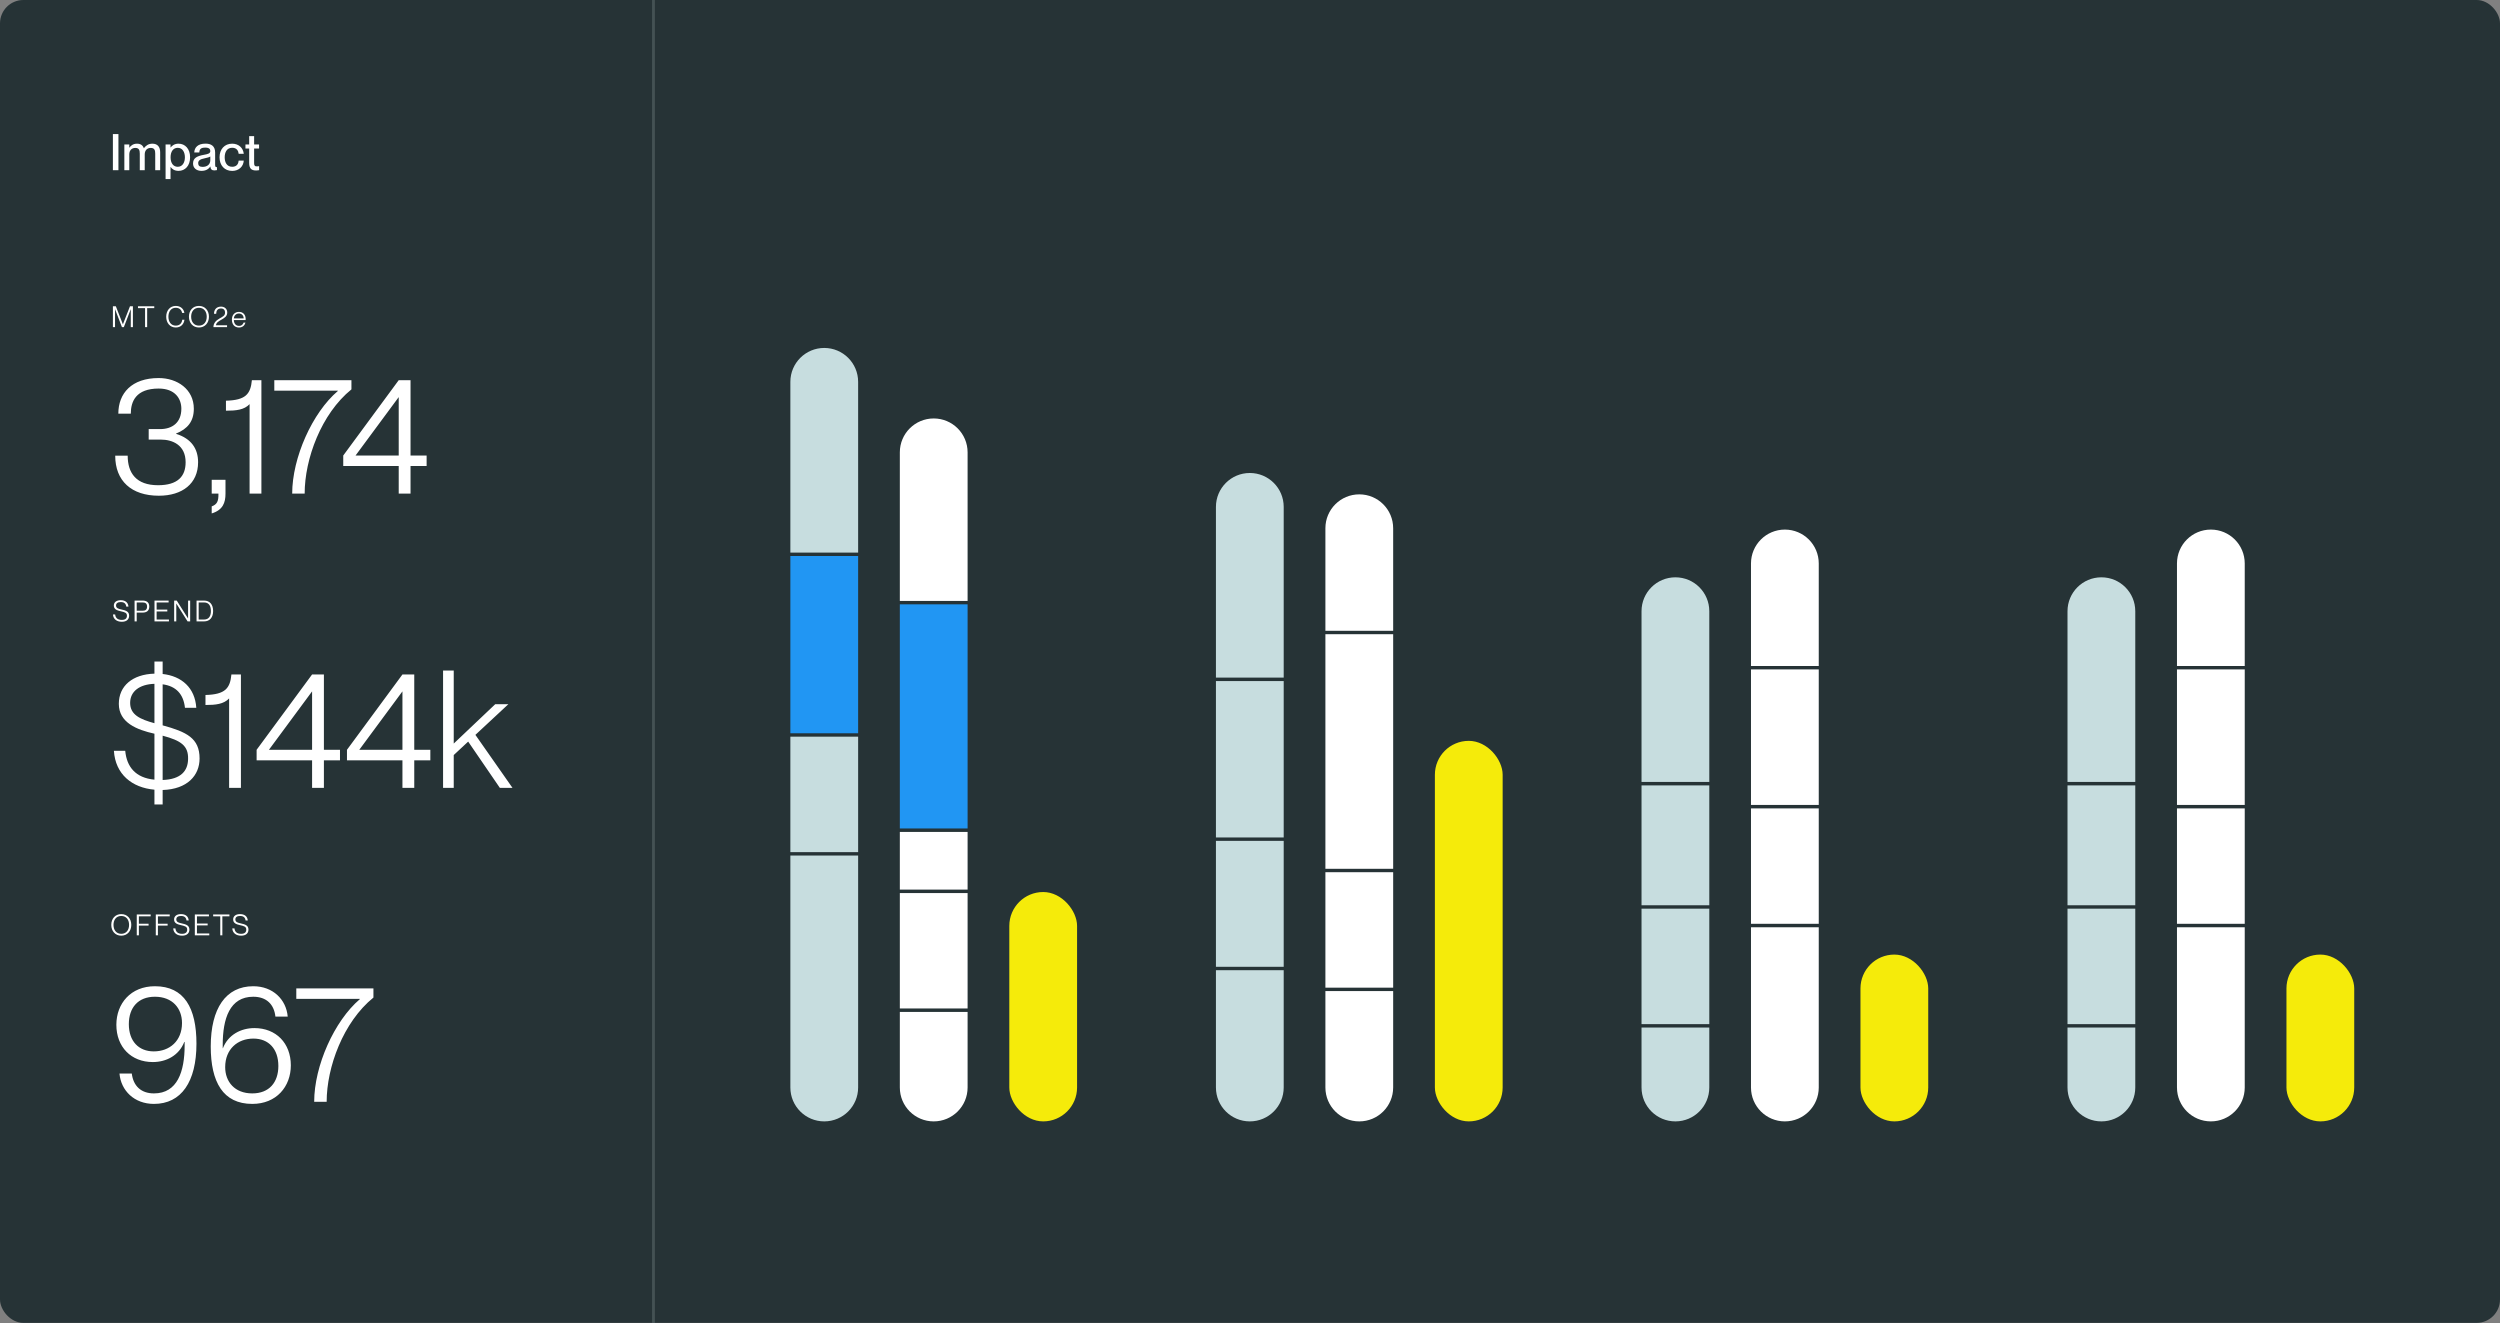<svg width="856" height="453" viewBox="0 0 856 453" fill="none" xmlns="http://www.w3.org/2000/svg">
<rect x="0" y="0" width="856" height="453" fill="#808080" stroke="none"/>
<g clip-path="url(#clip0_251_9610)">
<rect width="856" height="452.951" rx="8" fill="#263336"/>
<rect x="345.586" y="305.429" width="23.204" height="78.535" rx="11.602" fill="#F5EB0A"/>
<path d="M270.621 130.739C270.621 124.332 275.815 119.138 282.223 119.138C288.63 119.138 293.825 124.332 293.825 130.739V189.203H270.621V130.739Z" fill="#C7DDDF"/>
<rect x="270.621" y="190.377" width="23.204" height="60.686" fill="#2196F3"/>
<rect x="270.621" y="252.237" width="23.204" height="39.524" fill="#C7DDDF"/>
<path d="M270.621 292.935H293.825V372.362C293.825 378.77 288.63 383.964 282.223 383.964C275.815 383.964 270.621 378.77 270.621 372.362V292.935Z" fill="#C7DDDF"/>
<path d="M308.102 154.88C308.102 148.473 313.296 143.278 319.703 143.278C326.111 143.278 331.305 148.473 331.305 154.88V205.75H308.102V154.88Z" fill="white"/>
<rect x="308.102" y="206.924" width="23.204" height="76.75" fill="#2196F3"/>
<rect x="308.102" y="284.848" width="23.204" height="19.762" fill="white"/>
<rect x="308.102" y="305.783" width="23.204" height="39.524" fill="white"/>
<path d="M308.102 346.481H331.305V372.362C331.305 378.77 326.111 383.964 319.703 383.964C313.296 383.964 308.102 378.77 308.102 372.362V346.481Z" fill="white"/>
<rect x="491.305" y="253.668" width="23.204" height="130.297" rx="11.602" fill="#F5EB0A"/>
<path d="M416.336 173.554C416.336 167.146 421.53 161.952 427.938 161.952C434.345 161.952 439.54 167.146 439.54 173.554V232.017H416.336V173.554Z" fill="#C7DDDF"/>
<rect x="416.336" y="233.191" width="23.204" height="53.547" fill="#C7DDDF"/>
<rect x="416.336" y="287.912" width="23.204" height="43.117" fill="#C7DDDF"/>
<path d="M416.336 332.203H439.54V372.363C439.54 378.771 434.345 383.965 427.938 383.965C421.53 383.965 416.336 378.771 416.336 372.363V332.203Z" fill="#C7DDDF"/>
<path d="M453.816 180.868C453.816 174.461 459.011 169.267 465.418 169.267C471.826 169.267 477.02 174.461 477.02 180.868V215.977H453.816V180.868Z" fill="white"/>
<rect x="453.816" y="217.15" width="23.204" height="80.32" fill="white"/>
<rect x="453.816" y="298.645" width="23.204" height="39.524" fill="white"/>
<path d="M453.816 339.343H477.02V372.363C477.02 378.771 471.826 383.965 465.418 383.965C459.011 383.965 453.816 378.771 453.816 372.363V339.343Z" fill="white"/>
<rect x="637.023" y="326.847" width="23.204" height="57.117" rx="11.602" fill="#F5EB0A"/>
<path d="M562.059 209.275C562.059 202.867 567.253 197.673 573.66 197.673C580.068 197.673 585.262 202.867 585.262 209.275V267.738H562.059V209.275Z" fill="#C7DDDF"/>
<rect x="562.059" y="268.912" width="23.204" height="41.053" fill="#C7DDDF"/>
<rect x="562.059" y="311.139" width="23.204" height="39.524" fill="#C7DDDF"/>
<path d="M562.059 351.836H585.262V372.362C585.262 378.77 580.068 383.964 573.66 383.964C567.253 383.964 562.059 378.77 562.059 372.362V351.836Z" fill="#C7DDDF"/>
<path d="M599.539 192.931C599.539 186.523 604.733 181.329 611.141 181.329C617.548 181.329 622.743 186.523 622.743 192.931V228.039H599.539V192.931Z" fill="white"/>
<rect x="599.539" y="229.213" width="23.204" height="46.407" fill="white"/>
<rect x="599.539" y="276.794" width="23.204" height="39.524" fill="white"/>
<path d="M599.539 317.492H622.743V372.362C622.743 378.77 617.548 383.964 611.141 383.964C604.733 383.964 599.539 378.77 599.539 372.362V317.492Z" fill="white"/>
<rect x="782.883" y="326.847" width="23.204" height="57.117" rx="11.602" fill="#F5EB0A"/>
<path d="M707.914 209.275C707.914 202.867 713.108 197.673 719.516 197.673C725.923 197.673 731.118 202.867 731.118 209.275V267.738H707.914V209.275Z" fill="#C7DDDF"/>
<rect x="707.914" y="268.912" width="23.204" height="41.053" fill="#C7DDDF"/>
<rect x="707.914" y="311.139" width="23.204" height="39.524" fill="#C7DDDF"/>
<path d="M707.914 351.836H731.118V372.362C731.118 378.77 725.923 383.964 719.516 383.964C713.108 383.964 707.914 378.77 707.914 372.362V351.836Z" fill="#C7DDDF"/>
<path d="M745.395 192.931C745.395 186.523 750.589 181.329 756.996 181.329C763.404 181.329 768.598 186.523 768.598 192.931V228.039H745.395V192.931Z" fill="white"/>
<rect x="745.395" y="229.213" width="23.204" height="46.407" fill="white"/>
<rect x="745.395" y="276.794" width="23.204" height="39.524" fill="white"/>
<path d="M745.395 317.492H768.598V372.362C768.598 378.77 763.404 383.964 756.996 383.964C750.589 383.964 745.395 378.77 745.395 372.362V317.492Z" fill="white"/>
<path d="M41.628 208.699C40.581 208.47 39.734 208.271 39.734 207.313C39.734 206.576 40.302 206.147 41.349 206.147C42.556 206.147 43.104 206.705 43.224 207.692H43.981C43.872 206.296 42.895 205.509 41.339 205.509C39.883 205.509 38.976 206.207 38.976 207.343C38.976 208.65 40.103 209.008 41.269 209.278C42.725 209.607 43.473 209.786 43.463 210.843C43.463 211.631 43.014 212.259 41.698 212.259C40.212 212.259 39.534 211.511 39.435 210.404H38.677C38.777 212.01 40.003 212.897 41.728 212.897C43.423 212.897 44.221 211.98 44.221 210.823C44.221 209.377 43.084 209.018 41.628 208.699ZM46.08 212.768H46.807V209.756H48.822C50.128 209.756 51.115 209.188 51.115 207.692C51.115 206.197 50.128 205.638 48.822 205.638H46.08V212.768ZM46.807 209.118V206.276H48.892C49.849 206.276 50.357 206.725 50.357 207.692C50.357 208.669 49.849 209.118 48.892 209.118H46.807ZM53.627 208.729V206.276H57.735V205.638H52.899V212.768H57.845V212.129H53.627V209.367H57.286V208.729H53.627ZM59.631 212.768H60.359V206.665H60.379L64.228 212.768H65.115V205.638H64.397V211.741H64.377L60.518 205.638H59.631V212.768ZM67.297 212.768H69.85C71.844 212.768 72.971 211.421 72.971 209.218C72.971 207.014 71.864 205.638 69.87 205.638H67.297V212.768ZM68.025 206.276H69.87C71.655 206.276 72.213 207.632 72.213 209.218C72.213 210.793 71.635 212.129 69.85 212.129H68.025V206.276Z" fill="white"/>
<path d="M52.879 275.443H55.689V270.498C64.174 270.217 68.333 265.497 68.333 259.709C68.333 252.741 63.893 250.605 55.689 248.358V234.309C60.297 234.927 62.826 237.681 63.331 242.345H67.209C66.759 235.489 62.208 231.499 55.689 230.769V226.498H52.879V230.656C45.349 230.881 40.685 234.871 40.685 240.996C40.685 247.458 46.866 249.875 52.879 251.223V266.958C46.417 266.34 43.382 262.575 42.877 257.068H38.999C39.505 265.103 45.181 269.711 52.879 270.386V275.443ZM44.562 240.659C44.562 236.781 47.709 234.309 52.879 234.14V247.627C47.99 246.278 44.562 244.761 44.562 240.659ZM55.689 267.07V251.898C62.039 253.584 64.511 255.382 64.399 259.877C64.343 263.923 61.983 266.845 55.689 267.07ZM78.447 239.142V269.768H82.493V230.937H79.234C78.784 235.658 77.154 237.793 70.355 237.962V241.389C73.839 241.389 76.592 241.108 78.447 239.142ZM106.858 269.768H110.904V260.327H116.411V256.73H110.904V230.937H106.858L87.865 256.73V260.327H106.858V269.768ZM92.079 256.73L106.858 236.725V256.73H92.079ZM137.796 269.768H141.842V260.327H147.349V256.73H141.842V230.937H137.796L118.802 256.73V260.327H137.796V269.768ZM123.017 256.73L137.796 236.725V256.73H123.017ZM151.707 269.768H155.359V258.529L160.304 253.921L171.15 269.768H175.477L162.777 251.617L174.072 241.108H169.577L155.359 254.595V229.589H151.707V269.768Z" fill="white"/>
<path d="M41.523 320.377C43.577 320.377 44.953 318.821 44.953 316.677C44.953 314.534 43.577 312.988 41.523 312.988C39.469 312.988 38.103 314.534 38.103 316.677C38.103 318.821 39.469 320.377 41.523 320.377ZM41.523 319.739C39.768 319.739 38.861 318.363 38.861 316.677C38.861 314.992 39.768 313.626 41.523 313.626C43.288 313.626 44.196 314.992 44.196 316.677C44.196 318.363 43.288 319.739 41.523 319.739ZM47.554 316.279V313.756H51.593V313.118H46.827V320.247H47.554V316.917H50.875V316.279H47.554ZM54.072 316.279V313.756H58.11V313.118H53.344V320.247H54.072V316.917H57.392V316.279H54.072ZM62.259 316.179C61.212 315.95 60.364 315.75 60.364 314.793C60.364 314.055 60.933 313.626 61.98 313.626C63.186 313.626 63.735 314.185 63.854 315.172H64.612C64.502 313.776 63.525 312.988 61.97 312.988C60.514 312.988 59.607 313.686 59.607 314.823C59.607 316.129 60.733 316.488 61.9 316.757C63.356 317.086 64.103 317.266 64.094 318.323C64.094 319.11 63.645 319.739 62.329 319.739C60.843 319.739 60.165 318.991 60.065 317.884H59.307C59.407 319.489 60.634 320.377 62.359 320.377C64.054 320.377 64.851 319.459 64.851 318.303C64.851 316.857 63.715 316.498 62.259 316.179ZM67.438 316.209V313.756H71.546V313.118H66.71V320.247H71.656V319.609H67.438V316.847H71.097V316.209H67.438ZM75.416 320.247H76.134V313.756H78.557V313.118H72.983V313.756H75.416V320.247ZM82.483 316.179C81.436 315.95 80.589 315.75 80.589 314.793C80.589 314.055 81.157 313.626 82.204 313.626C83.411 313.626 83.959 314.185 84.079 315.172H84.837C84.727 313.776 83.75 312.988 82.194 312.988C80.738 312.988 79.831 313.686 79.831 314.823C79.831 316.129 80.958 316.488 82.124 316.757C83.58 317.086 84.328 317.266 84.318 318.323C84.318 319.11 83.869 319.739 82.553 319.739C81.067 319.739 80.389 318.991 80.29 317.884H79.532C79.632 319.489 80.858 320.377 82.583 320.377C84.278 320.377 85.076 319.459 85.076 318.303C85.076 316.857 83.939 316.498 82.483 316.179Z" fill="white"/>
<path d="M52.711 377.978C62.095 377.978 67.265 370.391 67.265 357.354C67.265 345.16 63.107 337.686 53.048 337.686C44.787 337.686 39.842 343.587 39.842 350.892C39.842 358.478 44.9 363.648 52.317 363.648C56.925 363.648 61.308 361.4 63.107 356.736L63.219 356.792V357.916C63.219 366.907 60.746 374.381 52.711 374.381C48.215 374.381 45.63 371.74 45.124 367.582H40.91C41.416 373.426 45.967 377.978 52.711 377.978ZM44.113 350.667C44.113 345.048 47.26 341.283 53.048 341.283C59.061 341.283 62.32 345.272 62.32 350.274C62.32 356.455 58.049 359.995 52.654 359.995C47.485 359.995 44.113 356.511 44.113 350.667ZM86.376 377.978C94.636 377.978 99.581 372.077 99.581 364.772C99.581 357.186 94.524 352.016 87.106 352.016C82.554 352.016 78.115 354.264 76.317 358.928L76.26 358.872V357.748C76.26 348.757 78.677 341.283 86.713 341.283C91.208 341.283 93.849 343.868 94.299 348.082H98.513C98.008 342.238 93.456 337.686 86.713 337.686C77.328 337.686 72.158 345.272 72.158 358.31C72.158 370.504 76.373 377.978 86.376 377.978ZM77.103 365.39C77.103 359.209 81.374 355.612 86.769 355.612C91.995 355.612 95.31 359.152 95.31 364.997C95.31 370.616 92.163 374.381 86.376 374.381C80.363 374.381 77.103 370.391 77.103 365.39ZM107.577 377.247H111.848C111.848 365.39 117.523 349.937 127.863 341.564V338.417H101.452V342.013H123.199V342.126C114.489 349.543 107.577 364.941 107.577 377.247Z" fill="white"/>
<path d="M38.658 112.005H39.386V105.903H39.406L41.749 112.005H42.407L44.761 105.903H44.781V112.005H45.508V104.876H44.502L42.089 111.028H42.069L39.666 104.876H38.658V112.005ZM49.669 112.005H50.386V105.514H52.819V104.876H47.245V105.514H49.669V112.005ZM60.178 112.135C61.873 112.135 62.98 111.028 63.15 109.472H62.392C62.312 110.459 61.684 111.496 60.178 111.496C58.463 111.496 57.665 110.041 57.665 108.445C57.665 106.85 58.453 105.384 60.178 105.384C61.634 105.384 62.222 106.351 62.362 107.149H63.12C62.94 105.813 61.853 104.746 60.188 104.746C58.234 104.746 56.908 106.291 56.908 108.445C56.908 110.609 58.244 112.135 60.178 112.135ZM68.121 112.135C70.175 112.135 71.541 110.579 71.541 108.435C71.541 106.291 70.175 104.746 68.121 104.746C66.057 104.746 64.691 106.291 64.691 108.435C64.691 110.579 66.057 112.135 68.121 112.135ZM65.449 108.435C65.449 106.75 66.356 105.384 68.121 105.384C69.876 105.384 70.783 106.75 70.783 108.435C70.783 110.12 69.876 111.496 68.121 111.496C66.356 111.496 65.449 110.12 65.449 108.435ZM73.076 112.005H77.743V111.367H73.944V111.347C74.073 110.429 74.941 109.961 75.778 109.482C76.785 108.914 77.812 108.316 77.812 107.009C77.812 105.723 76.855 104.985 75.678 104.985C74.053 104.985 73.275 106.102 73.275 107.438H74.023C74.023 106.461 74.472 105.623 75.668 105.623C76.725 105.623 77.055 106.341 77.055 107.019C77.055 108.066 76.367 108.365 75.11 109.083C73.864 109.781 73.076 110.729 73.076 112.005ZM81.822 112.144C83.099 112.144 83.796 111.377 84.046 110.449H83.388C83.288 110.868 82.879 111.586 81.832 111.586C80.636 111.586 80.087 110.619 80.077 109.592H84.106C84.116 109.512 84.116 109.373 84.116 109.233C84.116 107.817 83.288 106.79 81.822 106.79C80.356 106.79 79.399 107.837 79.399 109.462C79.399 111.008 80.267 112.144 81.822 112.144ZM80.077 109.024C80.127 108.076 80.805 107.348 81.792 107.348C82.839 107.348 83.428 108.116 83.428 109.024H80.077Z" fill="white"/>
<path d="M54.397 169.735C62.432 169.735 67.827 165.577 67.827 158.272C67.827 153.664 65.523 150.18 60.297 148.55V148.438C64.231 146.864 66.366 144.279 66.366 139.952C66.366 133.265 60.69 129.444 54.34 129.444C45.068 129.444 40.517 134.67 40.517 141.638H44.787C44.787 137.48 46.529 133.04 54.34 133.04C59.904 133.04 62.095 136.468 62.095 139.952C62.095 144.617 59.061 146.92 54.846 146.92H50.912V150.517H55.071C59.061 150.517 63.556 152.371 63.556 158.272C63.556 163.104 60.859 166.139 54.115 166.139C46.642 166.139 43.72 161.981 43.72 156.024H39.449C39.449 164.622 44.956 169.735 54.397 169.735ZM72.489 173.388V175.804C76.31 174.624 77.209 172.152 77.209 169.005V164.285H72.489V169.005H74.793C74.849 171.702 74.287 172.714 72.489 173.388ZM85.458 138.379V169.005H89.504V130.175H86.245C85.795 134.895 84.165 137.03 77.366 137.199V140.627C80.85 140.627 83.603 140.346 85.458 138.379ZM100.046 169.005H104.316C104.316 157.148 109.992 141.694 120.332 133.321V130.175H93.92V133.771H115.668V133.883C106.958 141.301 100.046 156.698 100.046 169.005ZM136.521 169.005H140.567V159.564H146.074V155.968H140.567V130.175H136.521L117.527 155.968V159.564H136.521V169.005ZM121.741 155.968L136.521 135.963V155.968H121.741Z" fill="white"/>
<path d="M38.652 58.265H40.552V45.914H38.652V58.265ZM47.862 52.616V58.265H49.555V52.858C49.555 51.528 50.349 50.647 51.61 50.647C52.906 50.647 53.148 51.442 53.148 52.616V58.265H54.84V52.15C54.84 50.267 53.942 49.196 52.163 49.196C50.816 49.196 49.917 49.887 49.278 50.733H49.244C48.898 49.749 48.138 49.196 46.912 49.196C45.582 49.196 44.77 49.887 44.303 50.561H44.269V49.455H42.576V58.265H44.269V52.858C44.269 51.528 45.063 50.647 46.325 50.647C47.62 50.647 47.862 51.442 47.862 52.616ZM61.135 58.507C63.38 58.507 65.09 56.762 65.09 53.86C65.09 50.958 63.38 49.196 61.135 49.196C59.753 49.196 58.906 49.87 58.423 50.492H58.388V49.455H56.695V61.322H58.388V57.176H58.423C58.906 57.885 59.753 58.507 61.135 58.507ZM58.405 53.86C58.405 51.856 59.338 50.612 60.858 50.612C62.516 50.612 63.311 52.133 63.311 53.86C63.311 55.587 62.516 57.107 60.858 57.107C59.338 57.107 58.405 55.846 58.405 53.86ZM68.982 58.507C70.416 58.507 71.418 57.937 71.988 57.021H72.022C72.126 58.023 72.575 58.351 73.421 58.351C73.698 58.351 73.991 58.316 74.285 58.247V57.211C74.181 57.228 74.13 57.228 74.078 57.228C73.75 57.228 73.663 56.9 73.663 56.261V52.219C73.663 49.939 72.212 49.179 70.398 49.179C67.704 49.179 66.598 50.509 66.512 52.202H68.239C68.326 51.027 68.792 50.543 70.329 50.543C71.625 50.543 72.005 51.079 72.005 51.718C72.005 52.582 71.159 52.754 69.777 53.014C67.583 53.428 66.097 54.015 66.097 55.984C66.097 57.487 67.22 58.507 68.982 58.507ZM67.859 55.864C67.859 54.948 68.516 54.516 70.07 54.205C70.969 54.015 71.729 53.825 72.005 53.566V54.827C72.005 56.365 70.882 57.142 69.362 57.142C68.308 57.142 67.859 56.693 67.859 55.864ZM79.508 58.524C81.771 58.524 83.343 57.021 83.464 55H81.719C81.633 56.002 81.132 57.107 79.508 57.107C77.625 57.107 76.934 55.518 76.934 53.86C76.934 52.202 77.625 50.595 79.508 50.595C81.115 50.595 81.633 51.735 81.719 52.651H83.464C83.256 50.664 81.754 49.196 79.491 49.196C76.882 49.196 75.172 51.096 75.172 53.86C75.172 56.624 76.882 58.524 79.508 58.524ZM87.65 58.368C88.013 58.368 88.289 58.351 88.721 58.265V56.9C88.427 56.952 88.289 56.969 87.995 56.969C87.27 56.969 87.011 56.762 87.011 55.829V50.854H88.704V49.455H87.011V46.622H85.318V49.455H84.04V50.854H85.318V55.777C85.318 57.816 86.199 58.368 87.65 58.368Z" fill="white"/>
<line x1="223.753" y1="-2.09736e-08" x2="223.753" y2="452.951" stroke="#BFCFD1" stroke-opacity="0.2" stroke-width="0.96"/>
</g>
<defs>
<clipPath id="clip0_251_9610">
<rect width="856" height="452.951" rx="8" fill="white"/>
</clipPath>
</defs>
</svg>
